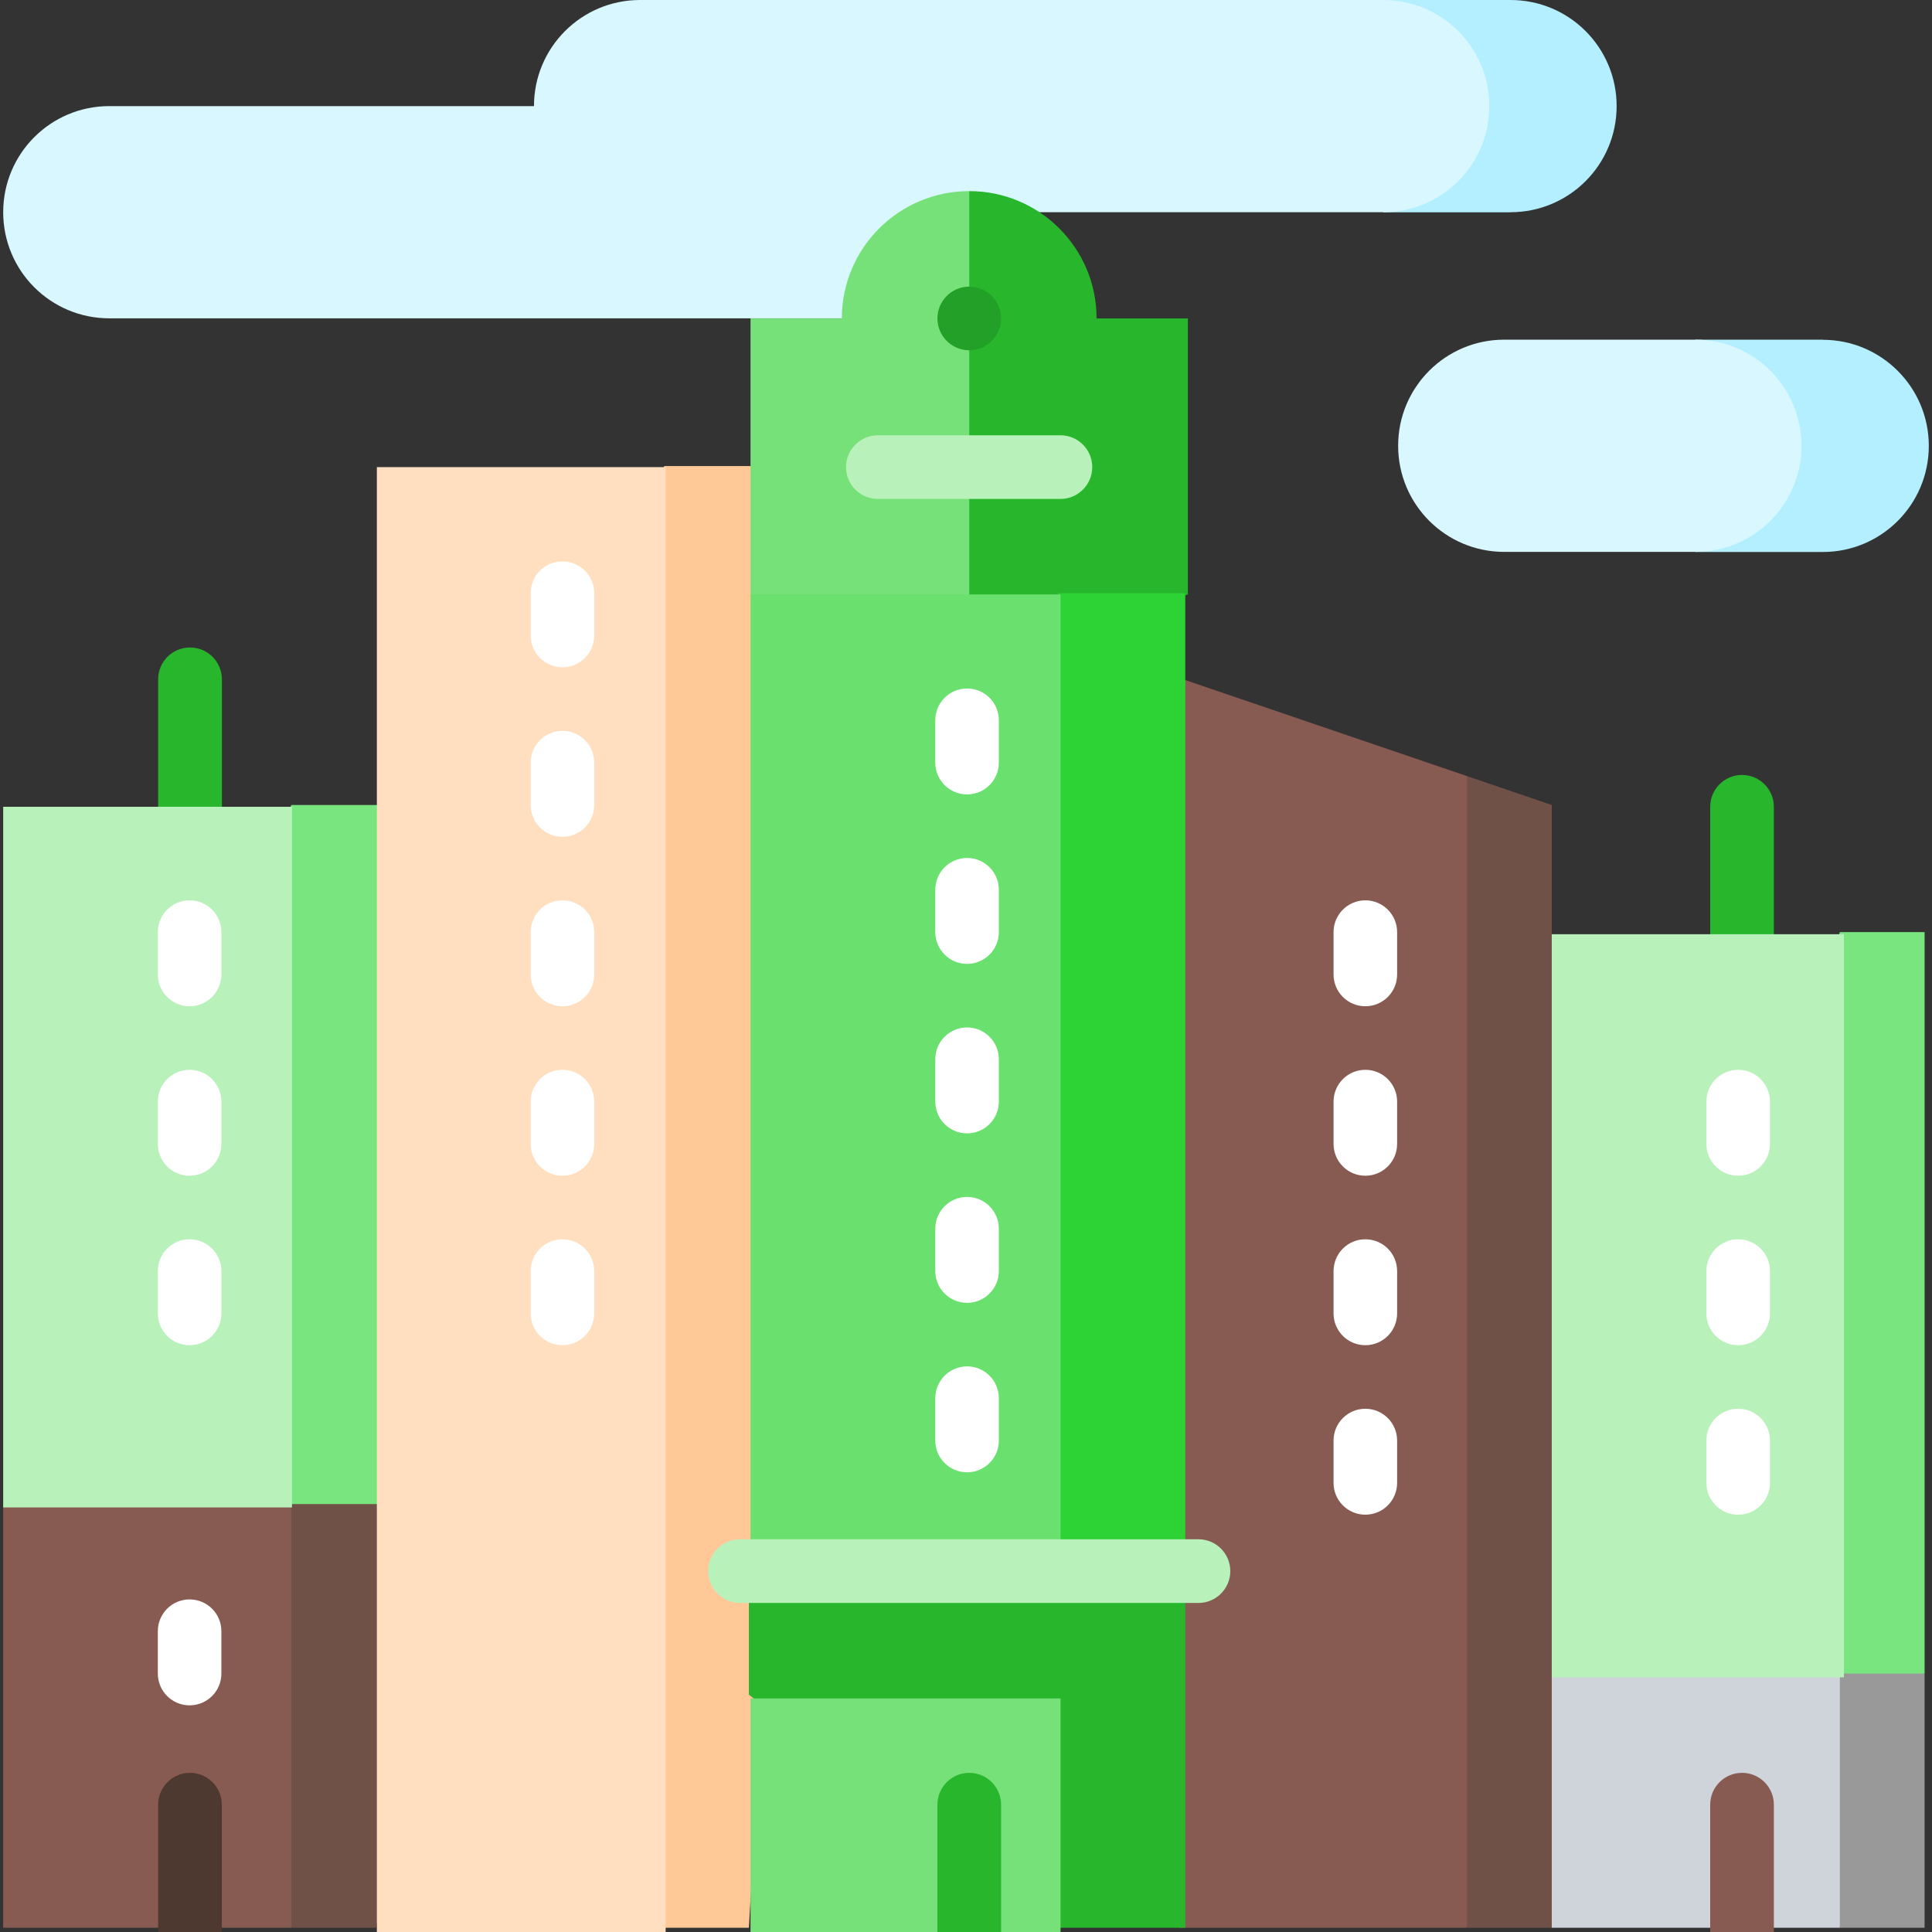 <?xml version="1.0" encoding="UTF-8" standalone="no"?>
<!-- Created with Inkscape (http://www.inkscape.org/) -->

<svg
   width="64"
   height="64"
   viewBox="0 0 16.933 16.933"
   version="1.1"
   id="svg1"
   inkscape:version="1.4.2 (ebf0e940d0, 2025-05-08)"
   sodipodi:docname="new-place-logo.svg"
   xml:space="preserve"
   xmlns:inkscape="http://www.inkscape.org/namespaces/inkscape"
   xmlns:sodipodi="http://sodipodi.sourceforge.net/DTD/sodipodi-0.dtd"
   xmlns="http://www.w3.org/2000/svg"
   xmlns:svg="http://www.w3.org/2000/svg"><rect x="0" y="0" width="16.933" height="16.933" fill="#333333" stroke="none"/><sodipodi:namedview
     id="namedview1"
     pagecolor="#ffffff"
     bordercolor="#000000"
     borderopacity="0.25"
     inkscape:showpageshadow="false"
     inkscape:pageopacity="0.0"
     inkscape:pagecheckerboard="0"
     inkscape:deskcolor="#d1d1d1"
     inkscape:document-units="px"
     inkscape:zoom="9.390625"
     inkscape:cx="47.334443"
     inkscape:cy="46.535774"
     inkscape:window-width="2520"
     inkscape:window-height="1404"
     inkscape:window-x="2600"
     inkscape:window-y="0"
     inkscape:window-maximized="1"
     inkscape:current-layer="layer1" /><defs
     id="defs1">
	
	
</defs><g
     inkscape:label="Livello 1"
     inkscape:groupmode="layer"
     id="layer1"><path
       style="fill:#28b62c;stroke-width:0.033;fill-opacity:1"
       d="m 15.268,6.792 c -0.154,0 -0.279,0.125 -0.279,0.279 v 1.861 h 0.558 V 7.071 C 15.547,6.917 15.422,6.792 15.268,6.792 Z"
       id="path1" /><path
       style="fill:#28b62c;stroke-width:0.033;fill-opacity:1"
       d="m 1.665,5.675 c -0.154,0 -0.279,0.125 -0.279,0.279 V 7.815 H 1.945 V 5.955 C 1.945,5.8 1.82,5.675 1.665,5.675 Z"
       id="path2" /><path
       style="fill:#b3efff;stroke-width:0.033"
       d="M 13.24,1.861 H 12.123 V -1.02e-6 h 1.116 c 0.514,0 0.93,0.416 0.93,0.93 0,0.514 -0.416,0.93 -0.93,0.93 z"
       id="path3" /><path
       style="fill:#d9f7ff;stroke-width:0.033"
       d="M 12.123,-1.02e-6 H 5.61 c -0.514,0 -0.93,0.416 -0.93,0.93 H 0.958 c -0.514,0 -0.93,0.416 -0.93,0.93 0,0.514 0.416,0.93 0.93,0.93 H 7.564 c 0.514,0 0.93,-0.416 0.93,-0.93 h 3.629 c 0.514,0 0.93,-0.416 0.93,-0.93 0,-0.514 -0.416,-0.93 -0.93,-0.93 z"
       id="path4" /><polygon
       style="fill:#999999;fill-opacity:1"
       points="466.145,421.978 488.651,512 511.156,512 511.156,444.484 "
       id="polygon4"
       transform="matrix(0.033,0,0,0.033,-1.0197004e-6,-1.02e-6)" /><polygon
       style="fill:#ced4da;fill-opacity:1"
       points="389.626,421.978 412.132,512 488.651,512 488.651,421.978 "
       id="polygon5"
       transform="matrix(0.033,0,0,0.033,-1.0197004e-6,-1.02e-6)" /><polygon
       style="fill:#79e57e;fill-opacity:1"
       points="488.651,444.484 511.156,444.484 511.156,247.56 488.651,247.56 454.892,346.022 "
       id="polygon6"
       transform="matrix(0.033,0,0,0.033,-1.0197004e-6,-1.02e-6)" /><rect
       x="12.886"
       y="8.188"
       style="fill:#b9f1bb;stroke-width:0.033;fill-opacity:1"
       width="3.275"
       height="6.513"
       id="rect6" /><path
       style="fill:#875b51;stroke-width:0.033"
       d="m 15.268,15.538 c -0.154,0 -0.279,0.125 -0.279,0.279 v 1.116 h 0.558 v -1.116 c 3.4e-5,-0.154 -0.125,-0.279 -0.279,-0.279 z"
       id="path6" /><g
       id="g9"
       transform="matrix(0.033,0,0,0.033,-1.0197004e-6,-1.02e-6)">
	<path
   style="fill:#ffffff"
   d="m 461.644,402.286 c -4.662,0 -8.44,-3.778 -8.44,-8.44 v -11.253 c 0,-4.662 3.778,-8.44 8.44,-8.44 4.662,0 8.44,3.778 8.44,8.44 v 11.253 c 0,4.662 -3.778,8.44 -8.44,8.44 z"
   id="path7" />
	<path
   style="fill:#ffffff"
   d="m 461.644,357.275 c -4.662,0 -8.44,-3.778 -8.44,-8.44 v -11.253 c 0,-4.662 3.778,-8.44 8.44,-8.44 4.662,0 8.44,3.778 8.44,8.44 v 11.253 c 0,4.662 -3.778,8.44 -8.44,8.44 z"
   id="path8" />
	<path
   style="fill:#ffffff"
   d="m 461.644,312.264 c -4.662,0 -8.44,-3.778 -8.44,-8.44 v -11.253 c 0,-4.662 3.778,-8.44 8.44,-8.44 4.662,0 8.44,3.778 8.44,8.44 v 11.253 c 0,4.662 -3.778,8.44 -8.44,8.44 z"
   id="path9" />
</g><polygon
       style="fill:#705147"
       points="344.615,365.152 389.626,206.128 412.132,213.802 412.132,512 389.626,512 "
       id="polygon9"
       transform="matrix(0.033,0,0,0.033,-1.0197004e-6,-1.02e-6)" /><polygon
       style="fill:#875b51"
       points="290.602,202.549 313.108,180.044 389.626,206.128 389.626,512 313.108,512 "
       id="polygon10"
       transform="matrix(0.033,0,0,0.033,-1.0197004e-6,-1.02e-6)" /><g
       id="g13"
       transform="matrix(0.033,0,0,0.033,-1.0197004e-6,-1.02e-6)">
	<path
   style="fill:#ffffff"
   d="m 362.62,402.286 c -4.662,0 -8.44,-3.778 -8.44,-8.44 v -11.253 c 0,-4.662 3.778,-8.44 8.44,-8.44 4.662,0 8.44,3.778 8.44,8.44 v 11.253 c -10e-4,4.662 -3.778,8.44 -8.44,8.44 z"
   id="path10-3" />
	<path
   style="fill:#ffffff"
   d="m 362.62,357.275 c -4.662,0 -8.44,-3.778 -8.44,-8.44 v -11.253 c 0,-4.662 3.778,-8.44 8.44,-8.44 4.662,0 8.44,3.778 8.44,8.44 v 11.253 c -10e-4,4.662 -3.778,8.44 -8.44,8.44 z"
   id="path11" />
	<path
   style="fill:#ffffff"
   d="m 362.62,312.264 c -4.662,0 -8.44,-3.778 -8.44,-8.44 v -11.253 c 0,-4.662 3.778,-8.44 8.44,-8.44 4.662,0 8.44,3.778 8.44,8.44 v 11.253 c -10e-4,4.662 -3.778,8.44 -8.44,8.44 z"
   id="path12" />
	<path
   style="fill:#ffffff"
   d="m 362.62,267.253 c -4.662,0 -8.44,-3.778 -8.44,-8.44 V 247.56 c 0,-4.662 3.778,-8.44 8.44,-8.44 4.662,0 8.44,3.778 8.44,8.44 v 11.253 c -10e-4,4.662 -3.778,8.44 -8.44,8.44 z"
   id="path13" />
</g><polygon
       style="fill:#875b51"
       points="0.844,399.473 0.844,512 77.363,512 99.868,376.967 "
       id="polygon13"
       transform="matrix(0.033,0,0,0.033,-1.0197004e-6,-1.02e-6)" /><polygon
       style="fill:#705147"
       points="77.363,376.967 77.363,512 99.868,512 122.374,376.967 "
       id="polygon14"
       transform="matrix(0.033,0,0,0.033,-1.0197004e-6,-1.02e-6)" /><polygon
       style="fill:#79e57e;fill-opacity:1"
       points="77.363,399.473 122.374,399.473 122.374,213.802 77.363,213.802 43.604,306.637 "
       id="polygon15"
       transform="matrix(0.033,0,0,0.033,-1.0197004e-6,-1.02e-6)" /><rect
       x="0.028"
       y="7.071"
       style="fill:#b9f1bb;stroke-width:0.033;fill-opacity:1"
       width="2.531"
       height="6.141"
       id="rect15" /><path
       style="fill:#4d392f;stroke-width:0.033"
       d="m 1.665,15.538 c -0.154,0 -0.279,0.125 -0.279,0.279 v 1.116 h 0.558 v -1.116 c 3.31e-5,-0.154 -0.125,-0.279 -0.279,-0.279 z"
       id="path15" /><g
       id="g19"
       transform="matrix(0.033,0,0,0.033,-1.0197004e-6,-1.02e-6)">
	<path
   style="fill:#ffffff"
   d="m 50.356,452.923 c -4.662,0 -8.44,-3.778 -8.44,-8.44 V 433.23 c 0,-4.662 3.778,-8.44 8.44,-8.44 4.662,0 8.44,3.778 8.44,8.44 v 11.253 c 0,4.663 -3.778,8.44 -8.44,8.44 z"
   id="path16" />
	<path
   style="fill:#ffffff"
   d="m 50.356,357.275 c -4.662,0 -8.44,-3.778 -8.44,-8.44 v -11.253 c 0,-4.662 3.778,-8.44 8.44,-8.44 4.662,0 8.44,3.778 8.44,8.44 v 11.253 c 0,4.662 -3.778,8.44 -8.44,8.44 z"
   id="path17" />
	<path
   style="fill:#ffffff"
   d="m 50.356,312.264 c -4.662,0 -8.44,-3.778 -8.44,-8.44 v -11.253 c 0,-4.662 3.778,-8.44 8.44,-8.44 4.662,0 8.44,3.778 8.44,8.44 v 11.253 c 0,4.662 -3.778,8.44 -8.44,8.44 z"
   id="path18-6" />
	<path
   style="fill:#ffffff"
   d="m 50.356,267.253 c -4.662,0 -8.44,-3.778 -8.44,-8.44 V 247.56 c 0,-4.662 3.778,-8.44 8.44,-8.44 4.662,0 8.44,3.778 8.44,8.44 v 11.253 c 0,4.662 -3.778,8.44 -8.44,8.44 z"
   id="path19-7" />
</g><polygon
       style="fill:#ffc896;fill-opacity:1"
       points="198.892,512 221.398,123.78 176.387,123.78 142.629,317.89 176.387,512 "
       id="polygon19"
       transform="matrix(0.033,0,0,0.033,-1.0197004e-6,-1.02e-6)" /><rect
       x="3.303"
       y="4.094"
       style="fill:#ffdfbf;stroke-width:0.033;fill-opacity:1"
       width="2.531"
       height="12.84"
       id="rect19" /><g
       id="g24"
       transform="matrix(0.033,0,0,0.033,-1.0197004e-6,-1.02e-6)">
	<path
   style="fill:#ffffff"
   d="m 149.38,357.275 c -4.662,0 -8.44,-3.778 -8.44,-8.44 v -11.253 c 0,-4.662 3.778,-8.44 8.44,-8.44 4.662,0 8.44,3.778 8.44,8.44 v 11.253 c 0,4.662 -3.778,8.44 -8.44,8.44 z"
   id="path20-5" />
	<path
   style="fill:#ffffff"
   d="m 149.38,312.264 c -4.662,0 -8.44,-3.778 -8.44,-8.44 v -11.253 c 0,-4.662 3.778,-8.44 8.44,-8.44 4.662,0 8.44,3.778 8.44,8.44 v 11.253 c 0,4.662 -3.778,8.44 -8.44,8.44 z"
   id="path21-3" />
	<path
   style="fill:#ffffff"
   d="m 149.38,267.253 c -4.662,0 -8.44,-3.778 -8.44,-8.44 V 247.56 c 0,-4.662 3.778,-8.44 8.44,-8.44 4.662,0 8.44,3.778 8.44,8.44 v 11.253 c 0,4.662 -3.778,8.44 -8.44,8.44 z"
   id="path22-5" />
	<path
   style="fill:#ffffff"
   d="m 149.38,222.242 c -4.662,0 -8.44,-3.778 -8.44,-8.44 v -11.253 c 0,-4.662 3.778,-8.44 8.44,-8.44 4.662,0 8.44,3.778 8.44,8.44 v 11.253 c 0,4.662 -3.778,8.44 -8.44,8.44 z"
   id="path23-6" />
	<path
   style="fill:#ffffff"
   d="m 149.38,177.231 c -4.662,0 -8.44,-3.778 -8.44,-8.44 v -11.253 c 0,-4.662 3.778,-8.44 8.44,-8.44 4.662,0 8.44,3.778 8.44,8.44 v 11.253 c 0,4.662 -3.778,8.44 -8.44,8.44 z"
   id="path24" />
</g><path
       style="fill:#b3efff;stroke-width:0.033"
       d="m 15.975,2.977 h -1.116 v 1.861 h 1.116 c 0.514,0 0.93,-0.416 0.93,-0.93 0,-0.514 -0.416,-0.93 -0.93,-0.93 z"
       id="path25" /><path
       style="fill:#d9f7ff;stroke-width:0.033"
       d="m 14.859,2.977 h -1.675 c -0.514,0 -0.93,0.416 -0.93,0.93 0,0.514 0.416,0.93 0.93,0.93 h 1.675 c 0.514,0 0.93,-0.416 0.93,-0.93 0,-0.514 -0.416,-0.93 -0.93,-0.93 z"
       id="path26" /><path
       style="fill:#28b62c;stroke-width:0.033;fill-opacity:1"
       d="m 9.611,2.791 c 0,-0.617 -0.5,-1.116 -1.116,-1.116 L 7.75,5.955 10.411,5.21 V 2.791 Z"
       id="path27-2" /><path
       style="fill:#77e179;stroke-width:0.033;fill-opacity:1"
       d="M 7.378,2.791 H 6.578 V 5.21 L 8.495,5.955 V 1.675 c -0.617,0 -1.117,0.5 -1.117,1.117 z"
       id="path28-9" /><polygon
       style="fill:#28b62c;fill-opacity:1"
       points="198.892,450.11 281.037,512 314.796,512 314.796,416.352 256.844,393.846 198.892,416.352 "
       id="polygon28"
       transform="matrix(0.033,0,0,0.033,-1.0197004e-6,-1.02e-6)" /><rect
       x="6.578"
       y="14.886"
       style="fill:#77e179;stroke-width:0.033;fill-opacity:1"
       width="2.717"
       height="2.047"
       id="rect28" /><polygon
       style="fill:#2dd334;fill-opacity:1"
       points="314.796,157.538 281.037,157.538 258.532,286.945 281.037,416.352 314.796,416.352 "
       id="polygon29"
       transform="matrix(0.033,0,0,0.033,-1.0197004e-6,-1.02e-6)" /><rect
       x="6.578"
       y="5.21"
       style="fill:#6ae06f;stroke-width:0.033;fill-opacity:1"
       width="2.717"
       height="8.56"
       id="rect29" /><circle
       style="fill:#23a027;stroke-width:0.033;fill-opacity:1"
       cx="8.495"
       cy="2.791"
       r="0.279"
       id="circle29" /><g
       id="g33"
       transform="matrix(0.033,0,0,0.033,-1.0197004e-6,-1.02e-6)">
	<path
   style="fill:#ffffff"
   d="m 256.844,391.033 c -4.662,0 -8.44,-3.778 -8.44,-8.44 V 371.34 c 0,-4.662 3.778,-8.44 8.44,-8.44 4.662,0 8.44,3.778 8.44,8.44 v 11.253 c 0,4.662 -3.778,8.44 -8.44,8.44 z"
   id="path29" />
	<path
   style="fill:#ffffff"
   d="m 256.844,346.022 c -4.662,0 -8.44,-3.778 -8.44,-8.44 V 326.33 c 0,-4.662 3.778,-8.44 8.44,-8.44 4.662,0 8.44,3.778 8.44,8.44 v 11.253 c 0,4.661 -3.778,8.439 -8.44,8.439 z"
   id="path30" />
	<path
   style="fill:#ffffff"
   d="m 256.844,301.011 c -4.662,0 -8.44,-3.778 -8.44,-8.44 v -11.253 c 0,-4.662 3.778,-8.44 8.44,-8.44 4.662,0 8.44,3.778 8.44,8.44 v 11.253 c 0,4.662 -3.778,8.44 -8.44,8.44 z"
   id="path31" />
	<path
   style="fill:#ffffff"
   d="m 256.844,256 c -4.662,0 -8.44,-3.778 -8.44,-8.44 v -11.253 c 0,-4.662 3.778,-8.44 8.44,-8.44 4.662,0 8.44,3.778 8.44,8.44 v 11.253 c 0,4.662 -3.778,8.44 -8.44,8.44 z"
   id="path32" />
	<path
   style="fill:#ffffff"
   d="m 256.844,210.989 c -4.662,0 -8.44,-3.778 -8.44,-8.44 v -11.253 c 0,-4.662 3.778,-8.44 8.44,-8.44 4.662,0 8.44,3.778 8.44,8.44 v 11.253 c 0,4.662 -3.778,8.44 -8.44,8.44 z"
   id="path33" />
</g><path
       style="fill:#b9f1bb;stroke-width:0.033;fill-opacity:1"
       d="M 9.295,4.373 H 7.694 c -0.154,0 -0.279,-0.125 -0.279,-0.279 0,-0.154 0.125,-0.279 0.279,-0.279 h 1.6 c 0.154,0 0.279,0.125 0.279,0.279 0,0.154 -0.125,0.279 -0.279,0.279 z"
       id="path34" /><path
       style="fill:#b9f1bb;stroke-width:0.033;fill-opacity:1"
       d="M 10.504,14.049 H 6.485 c -0.154,0 -0.279,-0.125 -0.279,-0.279 0,-0.154 0.125,-0.279 0.279,-0.279 h 4.019 c 0.154,0 0.279,0.125 0.279,0.279 0,0.154 -0.125,0.279 -0.279,0.279 z"
       id="path35" /><path
       style="fill:#28b62c;stroke-width:0.033;fill-opacity:1"
       d="m 8.495,15.538 c -0.154,0 -0.279,0.125 -0.279,0.279 v 1.116 H 8.774 V 15.817 C 8.774,15.663 8.649,15.538 8.495,15.538 Z"
       id="path36" /></g></svg>
